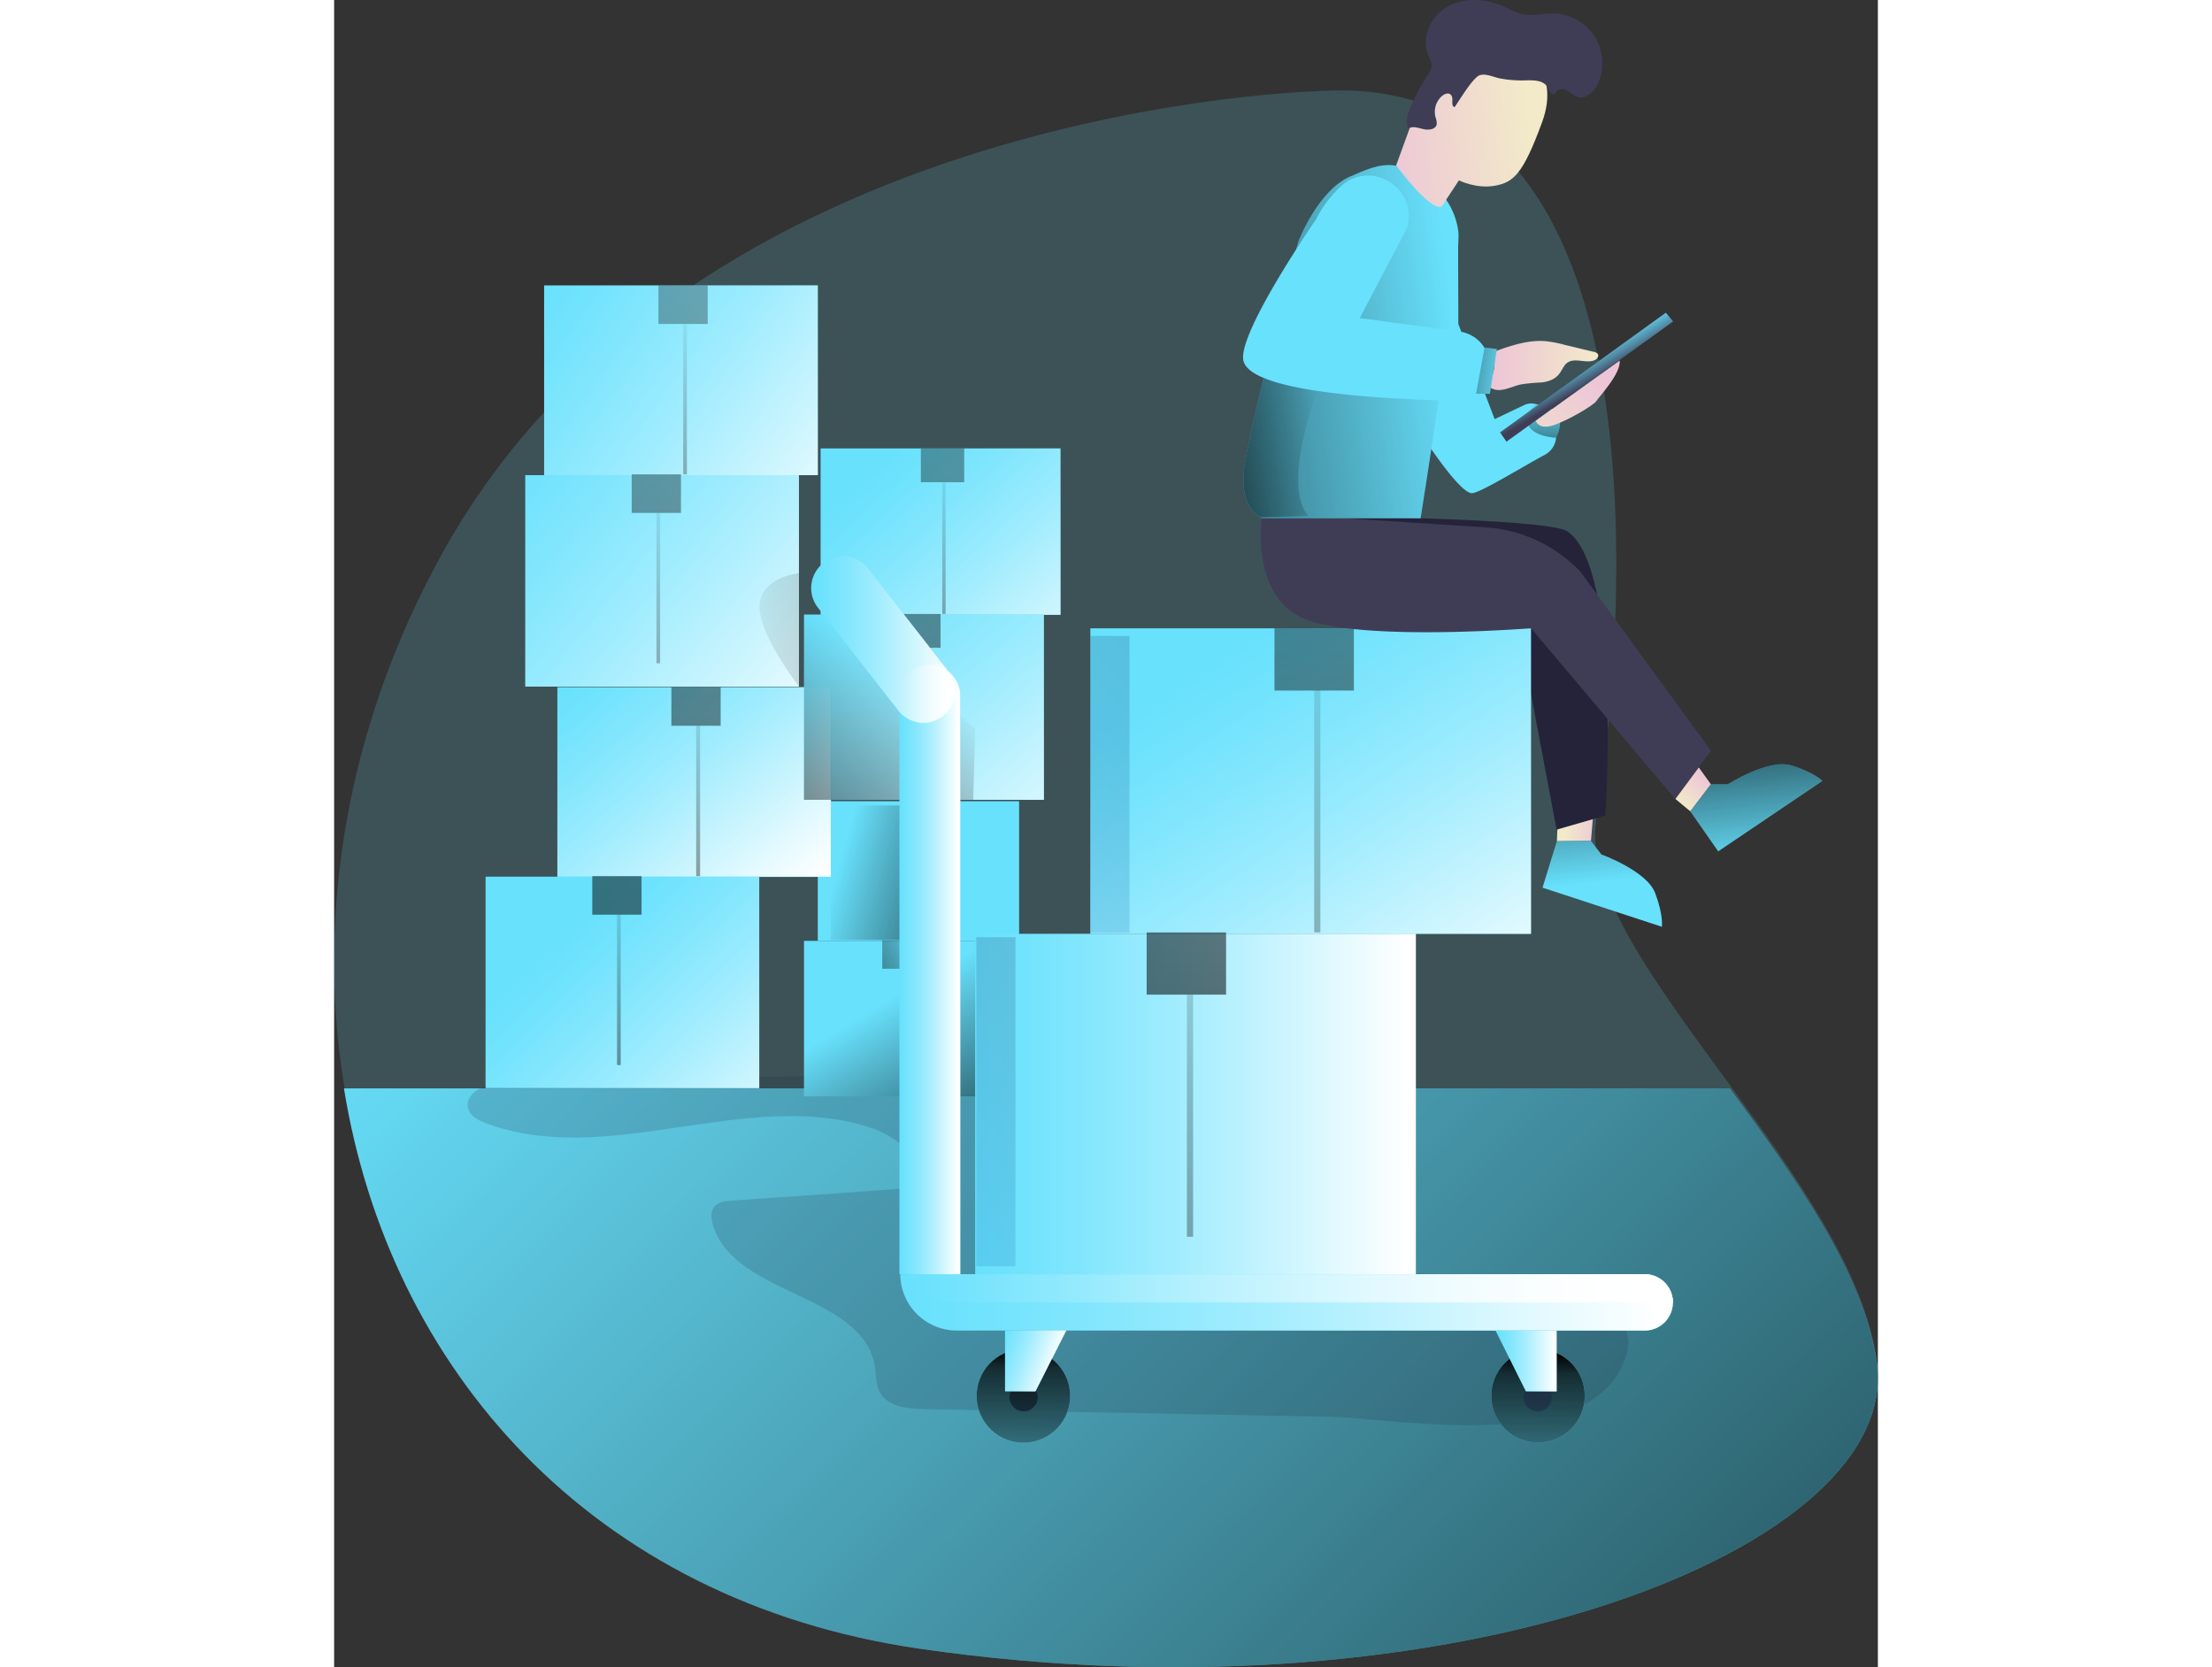<svg data-name="Layer 1" xmlns="http://www.w3.org/2000/svg" xmlns:xlink="http://www.w3.org/1999/xlink" width="406" height="306" viewBox="0 0 548.3 592.13" class="illustration styles_illustrationTablet__1DWOa"><rect x="0" y="0" width="548.3" height="592.13" fill="#333333" stroke="none"/><defs><linearGradient id="b" x1="270.13" y1="159.41" x2="831.36" y2="-407.54" gradientTransform="matrix(1 0 0 -1 -118.66 420.26)" gradientUnits="userSpaceOnUse"><stop offset="0" stop-opacity="0"/><stop offset=".91" stop-opacity=".8"/><stop offset="1"/></linearGradient><linearGradient id="a" x1="588.8" y1="289.07" x2="627.69" y2="289.07" gradientTransform="matrix(1 0 0 -1 -118.66 420.26)" gradientUnits="userSpaceOnUse"><stop offset="0" stop-color="#ecc4d7"/><stop offset=".42" stop-color="#efd4d1"/><stop offset="1" stop-color="#f2eac9"/></linearGradient><linearGradient id="g" x1="-1417.73" y1="-1640.46" x2="-1426.56" y2="-1649.36" gradientTransform="matrix(.61 .79 .79 -.61 2610.8 414.44)" xlink:href="#a"/><linearGradient id="h" x1="239.16" y1="482.64" x2="302.23" y2="500.28" gradientTransform="translate(-60.01 -175.38)" xlink:href="#b"/><linearGradient id="i" x1="258.26" y1="529.76" x2="299.56" y2="599.21" gradientTransform="translate(-60.01 -175.38)" xlink:href="#b"/><linearGradient id="f" x1="261.68" y1="133.04" x2="274.56" y2="133.04" gradientTransform="matrix(1 0 0 -1 -60.01 422.65)" gradientUnits="userSpaceOnUse"><stop offset="0" stop-color="#183866"/><stop offset="1" stop-color="#1a7fc1"/></linearGradient><linearGradient id="j" x1="275.01" y1="506.95" x2="227.14" y2="532.66" gradientTransform="translate(-60.01 -175.38)" xlink:href="#b"/><linearGradient id="c" x1="283.94" y1="111.83" x2="265.18" y2="107.56" gradientTransform="matrix(1 0 0 -1 -60.01 422.65)" gradientUnits="userSpaceOnUse"><stop offset="0" stop-color="#68e1fd"/><stop offset="1" stop-color="#69b9eb"/></linearGradient><linearGradient id="k" x1="277.02" y1="62.43" x2="258.26" y2="58.16" xlink:href="#c"/><linearGradient id="d" x1="253.68" y1="257.74" x2="331.41" y2="172.24" gradientTransform="matrix(1 0 0 -1 -60.01 422.65)" gradientUnits="userSpaceOnUse"><stop offset="0" stop-color="#fff" stop-opacity="0"/><stop offset=".09" stop-color="#fff" stop-opacity=".05"/><stop offset=".24" stop-color="#fff" stop-opacity=".17"/><stop offset=".45" stop-color="#fff" stop-opacity=".37"/><stop offset=".69" stop-color="#fff" stop-opacity=".65"/><stop offset=".98" stop-color="#fff"/></linearGradient><linearGradient id="l" x1="233.34" y1="214.11" x2="326.62" y2="104.18" xlink:href="#d"/><linearGradient id="m" x1="279.18" y1="623.2" x2="271.46" y2="-293.03" gradientTransform="matrix(1 0 0 -1 -60.01 422.65)" xlink:href="#b"/><linearGradient id="n" x1="271.28" y1="623.26" x2="263.56" y2="-292.96" gradientTransform="matrix(1 0 0 -1 -60.01 422.65)" xlink:href="#b"/><linearGradient id="o" x1="277.53" y1="334.8" x2="273.02" y2="505.23" gradientTransform="translate(-60.01 -175.38)" xlink:href="#b"/><linearGradient id="p" x1="286.62" y1="173.34" x2="264.27" y2="168.25" xlink:href="#c"/><linearGradient id="q" x1="148.1" y1="186.08" x2="222.09" y2="99.11" xlink:href="#d"/><linearGradient id="r" x1="212.73" y1="180.78" x2="253.38" y2="133" xlink:href="#d"/><linearGradient id="s" x1="144.42" y1="92.32" x2="227.16" y2="6.82" xlink:href="#d"/><linearGradient id="t" x1="192.36" y1="623.93" x2="184.65" y2="-292.3" gradientTransform="matrix(1 0 0 -1 -60.01 422.65)" xlink:href="#b"/><linearGradient id="u" x1="164.83" y1="624.16" x2="157.11" y2="-292.06" gradientTransform="matrix(1 0 0 -1 -60.01 422.65)" xlink:href="#b"/><linearGradient id="v" x1="190.81" y1="406.56" x2="185.18" y2="605.34" gradientTransform="translate(-60.01 -175.38)" xlink:href="#b"/><linearGradient id="w" x1="161.48" y1="478.34" x2="160.35" y2="646.15" gradientTransform="translate(-60.01 -175.38)" xlink:href="#b"/><linearGradient id="x" x1="133.34" y1="322.49" x2="255.49" y2="236.98" xlink:href="#d"/><linearGradient id="y" x1="118.18" y1="264.01" x2="245.87" y2="159.63" xlink:href="#d"/><linearGradient id="z" x1="186.56" y1="623.98" x2="178.84" y2="-292.25" gradientTransform="matrix(1 0 0 -1 -60.01 422.65)" xlink:href="#b"/><linearGradient id="A" x1="177.62" y1="624.05" x2="169.91" y2="-292.17" gradientTransform="matrix(1 0 0 -1 -60.01 422.65)" xlink:href="#b"/><linearGradient id="B" x1="184.23" y1="280.68" x2="186.49" y2="476.65" gradientTransform="translate(-60.01 -175.38)" xlink:href="#b"/><linearGradient id="C" x1="175.59" y1="338.99" x2="173.34" y2="571.37" gradientTransform="translate(-60.01 -175.38)" xlink:href="#b"/><linearGradient id="e" x1="196.47" y1="376.29" x2="281.22" y2="372.35" gradientTransform="matrix(1 0 0 -1 0 600)" gradientUnits="userSpaceOnUse"><stop offset="0" stop-opacity="0"/><stop offset=".84" stop-opacity=".66"/><stop offset=".91" stop-opacity=".8"/><stop offset="1"/></linearGradient><linearGradient id="D" x1="264.72" y1="414.22" x2="205.78" y2="507.7" gradientTransform="translate(-60.01 -175.38)" xlink:href="#e"/><linearGradient id="E" x1="377.21" y1="190.58" x2="471.59" y2="46.23" xlink:href="#d"/><linearGradient id="F" x1="287.7" y1="30.54" x2="444.2" y2="30.54" xlink:href="#d"/><linearGradient id="G" x1="411.75" y1="622.08" x2="404.04" y2="-294.14" gradientTransform="matrix(1 0 0 -1 -60.01 422.65)" xlink:href="#b"/><linearGradient id="H" x1="367.27" y1="622.45" x2="359.55" y2="-293.77" gradientTransform="matrix(1 0 0 -1 -60.01 422.65)" xlink:href="#b"/><linearGradient id="I" x1="408.01" y1="364.54" x2="413.64" y2="833.06" gradientTransform="translate(-60.01 -175.38)" xlink:href="#b"/><linearGradient id="J" x1="362.5" y1="447.13" x2="368.13" y2="915.65" gradientTransform="translate(-60.01 -175.38)" xlink:href="#b"/><linearGradient id="K" x1="379.4" y1="74.52" x2="400.94" y2="74.52" gradientTransform="matrix(1 0 0 -1 -118.66 420.26)" xlink:href="#d"/><linearGradient id="L" x1="348.11" y1="191.74" x2="399.29" y2="191.74" gradientTransform="matrix(1 0 0 -1 -118.66 420.26)" xlink:href="#d"/><linearGradient id="M" x1="379.76" y1="-43.68" x2="654.16" y2="-43.68" gradientTransform="matrix(1 0 0 -1 -118.66 420.26)" xlink:href="#d"/><linearGradient id="N" x1="382.46" y1="-38.68" x2="654.16" y2="-38.68" gradientTransform="matrix(1 0 0 -1 -118.66 420.26)" xlink:href="#d"/><linearGradient id="O" x1="298.3" y1="-60.71" x2="320" y2="-60.71" xlink:href="#d"/><linearGradient id="P" x1="304.14" y1="735.91" x2="304.99" y2="653.98" gradientTransform="rotate(80.78 407.04 584.146)" xlink:href="#b"/><linearGradient id="Q" x1="486.92" y1="737.82" x2="487.76" y2="655.89" gradientTransform="translate(-60.01 -175.38)" xlink:href="#b"/><linearGradient id="R" x1="294.89" y1="-55.76" x2="316.5" y2="-63.26" xlink:href="#d"/><linearGradient id="S" x1="472.5" y1="-60.71" x2="494.2" y2="-60.71" xlink:href="#d"/><linearGradient id="T" x1="365.35" y1="174.13" x2="305.75" y2="114.05" xlink:href="#f"/><linearGradient id="U" x1="327.72" y1="64.28" x2="262.38" y2="-1.6" xlink:href="#f"/><linearGradient id="V" x1="547.84" y1="146.97" x2="538.12" y2="137.18" gradientTransform="matrix(1 0 0 -1 -60.01 422.65)" xlink:href="#a"/><linearGradient id="W" x1="509.6" y1="488.74" x2="503.13" y2="426.79" gradientTransform="translate(0 -173.97)" xlink:href="#b"/><linearGradient id="X" x1="567.72" y1="482.66" x2="561.24" y2="420.72" gradientTransform="translate(0 -173.97)" xlink:href="#b"/><linearGradient id="Y" x1="458.29" y1="294.31" x2="296.11" y2="315.15" gradientTransform="translate(0 -173.97)" xlink:href="#b"/><linearGradient id="Z" x1="408.69" y1="308.69" x2="335.11" y2="322.58" gradientTransform="translate(0 -173.97)" xlink:href="#b"/><linearGradient id="aa" x1="925.34" y1="450.8" x2="981.82" y2="450.8" gradientTransform="scale(1 -1) rotate(7 4814.889 -3860.414)" xlink:href="#a"/><linearGradient id="ab" x1="489.74" y1="316.84" x2="489.04" y2="346.97" gradientTransform="translate(0 -173.97)" xlink:href="#b"/><linearGradient id="ac" x1="477.06" y1="308.22" x2="442.99" y2="304.14" gradientTransform="translate(-60.01 -175.38)" xlink:href="#b"/><linearGradient id="ad" x1="499.96" y1="297.1" x2="506.39" y2="286.17" gradientTransform="matrix(1 0 0 -1 -60.01 422.65)" gradientUnits="userSpaceOnUse"><stop offset=".09" stop-color="#68e1fd"/><stop offset=".2" stop-color="#65d5f1"/><stop offset=".4" stop-color="#5db7d2"/><stop offset=".66" stop-color="#51859f"/><stop offset=".97" stop-color="#404059"/><stop offset=".99" stop-color="#3f3d56"/></linearGradient><linearGradient id="ae" x1="626.89" y1="286.84" x2="595.24" y2="245.34" xlink:href="#a"/></defs><path d="M207.99 584.16c-117.3-17-188.5-100.1-204.5-199-9.9-60.8 1.1-127.5 34.9-188.6 88.9-160.6 313.6-164.3 313.6-164.3 129.3-6.4 103.8 211.9 96.3 259-4 24.9 21.2 58.2 47.3 93.9 23.1 31.6 47.1 65.2 52.1 96.5 10.8 66.5-150.4 129.96-339.7 102.5z" fill="#68e1fd" opacity=".18" style="isolation:isolate"/><path d="M207.99 585.56c-117.3-17-188.5-100.1-204.5-199h492.2c23.2 31.6 47.1 65.2 52.1 96.5 10.7 66.5-150.5 130-339.8 102.5z" fill="#68e1fd"/><path d="M268 586.94c-117.3-17-188.5-100.1-204.5-199h492.2c23.2 31.6 47.1 65.2 52.1 96.5 10.7 66.5-150.5 130-339.8 102.5z" transform="translate(-60.01 -1.38)" fill="url(#b)"/><path d="M209.39 500.46c-5.9-.1-13-.9-15.7-6.2-1.3-2.6-1.2-5.7-1.6-8.7-4-26.3-50-25.1-57.6-50.6-.6-2.2-.9-4.9.7-6.6 1.4-1.5 3.6-1.8 5.6-1.9l66.9-4.7c2.7-9.9-7.9-18.3-17.6-21.4-43.7-14-93.3 14.8-136.3-1.5-2.3-.9-4.7-2-5.8-4.2-3.1-6.3 6.8-10.7 13.9-10.8l169.2-2.7c3.6-.1 7.2-.1 10.6 1 5.2 1.7 9.2 5.9 13 9.9 16 17.1 32.6 34.5 53.6 45 38.5 19.2 84.5 12.1 126.8 20.2 12.2 2.4 27.2 10.8 24.2 22.8-9.6 37.8-80.9 23.6-106.5 23.1z" fill="#1d2741" opacity=".18" style="isolation:isolate"/><path d="M399.19 82.16l.1 32.9 12.9 33.8 10.5-5a5.79 5.79 0 017.5 2.3l2.8 4.9a7.52 7.52 0 01-2.7 10.3l-.3.2c-7.6 4-23 13.6-25.9 13.6-4.4 0-17.2-19.8-17.2-19.8z" fill="#68e1fd"/><path d="M426.79 143.56s-4.7 3.7-2.5 7.7 9.7 4.2 9.7 4.2 6.1-10.9-7.2-11.9z" fill="#68e1fd"/><path d="M490.1 122.54a41.88 41.88 0 016.9 1.3l10.4 2.5a2.67 2.67 0 011.4.7c.6.8-.3 2-1.2 2.3-3 1.2-6.8-1-9.5.8-1.5 1-2 3-3.2 4.3-1.5 1.8-4 2.6-6.4 2.8a55.08 55.08 0 00-7.1.7c-3.5.8-7.2 3.1-10.4 1.3a2.7 2.7 0 01-.8-.7c-.4-.7.1-1.6.5-2.4a12.3 12.3 0 001.4-6.8c-.1-3.3-.2-3 3.1-4.2 4.8-1.6 9.8-3 14.9-2.6z" transform="translate(-60.01 -1.38)" fill="url(#a)"/><path fill="url(#g)" d="M434.59 291.86l-.3 6.9 12.1-.1.8-9.5-12.6 2.7z"/><path d="M434.29 298.76l12.1-.1 3.7 4.8s16.1 5.8 19.1 13.7 2.4 12 2.4 12l-42.4-13.9z" fill="#68e1fd"/><path d="M345.99 183.26s85.1.6 92.1 5.5c19.4 13.5 13.4 100.9 13.4 100.9l-17.3 5-14-74.2z" fill="#25233a"/><path fill="#68e1fd" d="M171.79 284.56h71.5v49.6h-71.5z"/><path fill="url(#h)" d="M176.39 286.06h24.8v47.8h-24.8z"/><path fill="#68e1fd" d="M166.89 334.16h71.5v55.2h-71.5z"/><path fill="url(#i)" d="M166.89 334.16h71.5v55.2h-71.5z"/><path fill="url(#f)" d="M201.69 284.56h12.9v10.1h-12.9z"/><path fill="url(#j)" d="M194.69 333.96h12.9v10.1h-12.9z"/><path fill="url(#c)" d="M208.09 294.66h1v39.3h-1z"/><path fill="url(#k)" d="M201.19 344.06h1v39.3h-1z"/><path fill="#68e1fd" d="M172.79 159.26h85.2v59.1h-85.2z"/><path fill="url(#d)" d="M172.79 159.26h85.2v59.1h-85.2z"/><path fill="#68e1fd" d="M166.89 218.26h85.2v65.8h-85.2z"/><path fill="url(#l)" d="M166.89 218.26h85.2v65.8h-85.2z"/><path fill="url(#m)" d="M208.39 159.26h15.4v12h-15.4z"/><path fill="url(#n)" d="M199.99 218.06h15.4v12h-15.4z"/><path fill="url(#o)" d="M215.99 171.26h1.2v46.8h-1.2z"/><path fill="url(#p)" d="M207.79 230.06h1.2v46.8h-1.2z"/><path fill="#68e1fd" d="M79.29 244.06h97.2v67.4h-97.2z"/><path fill="url(#q)" d="M176.39 284.06v27.3h-97.1v-67.3h87.6v40h9.5z"/><path fill="url(#r)" d="M166.89 244.06h9.5v40.1h-9.5z"/><path fill="#68e1fd" d="M53.79 311.36h97.2v75.1h-97.2z"/><path fill="url(#s)" d="M53.79 311.36h97.2v75.1h-97.2z"/><path fill="url(#t)" d="M119.79 244.06h17.5v13.7h-17.5z"/><path fill="url(#u)" d="M91.69 311.16h17.5v13.7h-17.5z"/><path fill="url(#v)" d="M128.59 257.76h1.4v53.4h-1.4z"/><path fill="url(#w)" d="M100.49 324.86h1.3v53.4h-1.3z"/><path fill="#68e1fd" d="M74.59 101.36h97.2v67.4h-97.2z"/><path fill="url(#x)" d="M74.59 101.36h97.2v67.4h-97.2z"/><path fill="#68e1fd" d="M67.89 168.76h97.2v75.1h-97.2z"/><path fill="url(#y)" d="M67.89 168.76h97.2v75.1h-97.2z"/><path fill="url(#z)" d="M115.19 101.36h17.5v13.7h-17.5z"/><path fill="url(#A)" d="M105.69 168.46h17.5v13.7h-17.5z"/><path fill="url(#B)" d="M123.99 115.06h1.3v53.4h-1.3z"/><path fill="url(#C)" d="M114.49 182.16h1.3v53.4h-1.3z"/><path d="M225.1 204.94v40.2s-14.6-18.7-14-28.8 14-11.4 14-11.4z" transform="translate(-60.01 -1.38)" opacity=".46" fill="url(#e)" style="isolation:isolate"/><path fill="url(#D)" d="M227.69 258.76l-.7 25.3h-60.1v-65.8h5.9v-7.9l8.9 7.9 26.1 22.9 1.1 1.1 18.8 16.5z"/><path fill="#68e1fd" d="M268.59 223.16h156.5v108.5h-156.5z"/><path fill="url(#E)" d="M268.59 223.16h156.5v108.5h-156.5z"/><path fill="#68e1fd" d="M227.69 331.66h156.5v120.9h-156.5z"/><path fill="url(#F)" d="M227.69 331.66h156.5v120.9h-156.5z"/><path fill="url(#G)" d="M333.99 223.16h28.2v22.1h-28.2z"/><path fill="url(#H)" d="M288.59 331.16h28.2v22.1h-28.2z"/><path fill="url(#I)" d="M348.09 245.16h2.2v86h-2.2z"/><path fill="url(#J)" d="M302.89 353.26h2.2v86h-2.2z"/><path d="M222.29 452.56h-21.5v-205.7a10.73 10.73 0 0110.8-10.7 10.86 10.86 0 0110.8 10.7v205.7z" fill="#68e1fd"/><path d="M216.19 254.36a11.29 11.29 0 01-15.8-2l-28.6-36.6a11.29 11.29 0 012-15.8 11.27 11.27 0 0115.8 1.9l28.6 36.6a11.24 11.24 0 01-2 15.9zm259.3 208.2a10 10 0 01-10 10h-244.3a20.08 20.08 0 01-20.1-20h264.3a10 10 0 0110.1 10z" fill="#68e1fd"/><path d="M475.49 462.56h-254.3a20.07 20.07 0 01-17.4-10h261.6a10.05 10.05 0 0110.1 10z" fill="#68e1fd"/><path d="M282.3 453.94h-21.5v-205.7a10.73 10.73 0 0110.8-10.7 10.86 10.86 0 0110.8 10.7v205.7z" transform="translate(-60.01 -1.38)" fill="url(#K)"/><path d="M276.2 255.74a11.29 11.29 0 01-15.8-2l-28.6-36.6a11.29 11.29 0 012-15.8 11.27 11.27 0 0115.8 1.9l28.6 36.6a11.24 11.24 0 01-2 15.9z" transform="translate(-60.01 -1.38)" fill="url(#L)"/><path d="M535.5 463.94a10 10 0 01-10 10H281.2a20.08 20.08 0 01-20.1-20h264.3a10 10 0 0110.1 10z" transform="translate(-60.01 -1.38)" fill="url(#M)"/><path d="M535.5 463.94H281.2a20.07 20.07 0 01-17.4-10h261.6a10.05 10.05 0 0110.1 10z" transform="translate(-60.01 -1.38)" fill="url(#N)"/><circle cx="304.8" cy="497.16" r="16.6" transform="rotate(-45 273.129 568.906)" fill="#68e1fd"/><circle cx="244.89" cy="496.26" r="5" fill="#1d2741" opacity=".57" style="isolation:isolate"/><path fill="url(#O)" d="M249.09 494.16h-10.8v-21.6h21.7l-10.9 21.6z"/><circle cx="427.59" cy="495.76" r="16.6" fill="#68e1fd"/><circle cx="304.8" cy="497.14" r="16.6" transform="rotate(-80.78 274.004 531.721)" fill="url(#P)"/><circle cx="427.59" cy="495.76" r="16.6" fill="url(#Q)"/><path d="M422.49 496.26a5 5 0 105-5 5 5 0 00-5 5z" fill="#1d2741" opacity=".57" style="isolation:isolate"/><path fill="#68e1fd" d="M423.29 494.16h10.9v-21.6h-21.7l10.8 21.6zm-174.2 0h-10.8v-21.6h21.7l-10.9 21.6z"/><path fill="url(#R)" d="M249.09 494.16h-10.8v-21.6h21.7l-10.9 21.6z"/><path fill="url(#S)" d="M423.29 494.16h10.9v-21.6h-21.7l10.8 21.6z"/><path opacity=".2" fill="url(#T)" style="isolation:isolate" d="M268.59 225.86h13.9v105.4h-13.9z"/><path opacity=".2" fill="url(#U)" style="isolation:isolate" d="M228.09 332.86h13.9v116.9h-13.9z"/><path d="M329.69 182.16s-5.3 31.46 17.2 38.46 78.2 2.5 78.2 2.5l51.2 60.6 12.7-17.1-46.2-63.4a51 51 0 00-33.5-15.9z" fill="#3f3d56"/><path fill="url(#V)" d="M476.39 283.76l5.3 4.4 7.3-9.6-4.3-6-8.3 11.2z"/><path d="M481.69 288.16l7.3-9.6h6s14.4-9.2 22.6-6.7 11 5.5 11 5.5l-37 25z" fill="#68e1fd"/><path d="M494.3 300.14l12.1-.1 3.7 4.8s16.1 5.8 19.1 13.7 2.4 12 2.4 12l-42.4-13.9z" transform="translate(-60.01 -1.38)" fill="url(#W)"/><path d="M541.7 289.54l7.3-9.6h6s14.4-9.2 22.6-6.7 11 5.5 11 5.5l-37 25z" transform="translate(-60.01 -1.38)" fill="url(#X)"/><path d="M385.89 184.06h-56.4l-.6-.3c-1.8-1-6.4-4.8-5.9-15 .4-7.4 7-34.5 12.4-55.7 3.8-15.1 7.1-27.3 7.1-27.3s7-18.4 18.7-23.2c4.4-1.8 10-4.8 16.1-3.7 10.1 2 20.5 11.1 22 23.4 1.2 10.3-13.4 101.8-13.4 101.8z" fill="#68e1fd"/><path d="M445.9 185.44h-56.4l-.6-.3c-1.8-1-6.4-4.8-5.9-15 .4-7.4 7-34.5 12.4-55.7 3.8-15.1 7.1-27.3 7.1-27.3s7-18.4 18.7-23.2c4.4-1.8 10-4.8 16.1-3.7 10.1 2 20.5 11.1 22 23.4 1.2 10.3-13.4 101.8-13.4 101.8z" transform="translate(-60.01 -1.38)" fill="url(#Y)"/><path d="M409.2 140s-12.8 33.8-3.2 44.6l-17.1.5c-1.8-1-6.4-4.8-5.9-15 .4-7.4 7-34.5 12.4-55.7L418 83.54z" transform="translate(-60.01 -1.38)" fill="url(#Z)"/><path d="M437.2 60.14l6-16.5s7-26.5 23.1-27.9 29.6 10.3 22.8 28.9-10.2 21.5-16.8 22.7-12.8-1.9-12.8-1.9l-5.8 8.8c.1 0-1.8 5.1-16.5-14.1z" transform="translate(-60.01 -1.38)" fill="url(#aa)"/><path d="M348.79 77.86s-27.4 39.6-25.9 49.9c1.8 12.1 53.6 14 74.8 14.6a12.17 12.17 0 0012.2-8.8v-.1a12.34 12.34 0 00-8.3-15.3 11.63 11.63 0 00-1.8-.4l-35.5-4.8 16.7-31.8c4.3-13.5-11.7-24.5-22.7-15.6a40.64 40.64 0 00-9.5 12.3z" fill="#68e1fd"/><path fill="#68e1fd" d="M412.99 123.96l-4.4-.5-3 16.4h4.9l2.5-15.9z"/><path d="M486.8 144.94s-4.7 3.7-2.5 7.7 9.7 4.2 9.7 4.2 6.1-10.9-7.2-11.9z" transform="translate(-60.01 -1.38)" fill="url(#ab)"/><path fill="url(#ac)" d="M412.99 123.96l-4.4-.5-3 16.4h4.9l2.5-15.9z"/><path d="M397.89 38.06c-1.4-.6-.2-3-1.1-4.2s-2.5-.5-3.5.4a7.53 7.53 0 00-2.1 7.4 5.69 5.69 0 01.4 2.6c-.5 1.8-2.9 2-4.7 1.6s-3.8-1.2-5.3-.2c-1.3-2.2-.4-5 .6-7.3a76.66 76.66 0 016.4-12 6.6 6.6 0 001.2-2.7c.2-1.5-.7-2.8-1.2-4.1-2.6-6.3 1-14 7-17.3s13.5-2.7 19.7 0c2.3 1 4.5 2.3 6.9 2.8 3.6.7 7.3-.3 11-.3a18.11 18.11 0 0114.4 8 18.19 18.19 0 011.5 16.5c-1.3 3.1-4.5 6.2-7.6 5.1-1.3-.4-2.3-1.5-3.5-2.2s-3-.8-3.8.3a5.55 5.55 0 01-.6.8c-1.1.8-2-1.1-2.6-2.2-1.4-2.7-5.2-2.6-8.2-2.5a42.57 42.57 0 01-8.7-.7c-2.1-.4-4.9-1.8-7-1.2-2.6.4-8.9 11.5-9.2 11.4z" fill="#3f3d56"/><path fill="url(#ad)" d="M472.99 111.06l2.6 3.1-59.2 42.7-2.3-3.3 58.9-42.5z"/><path d="M486.8 150.84s1 3.3 6.2 1.6 14.5-7.2 15.3-8.6 8.8-9.7 8.3-14.4z" transform="translate(-60.01 -1.38)" fill="url(#ae)"/></svg>